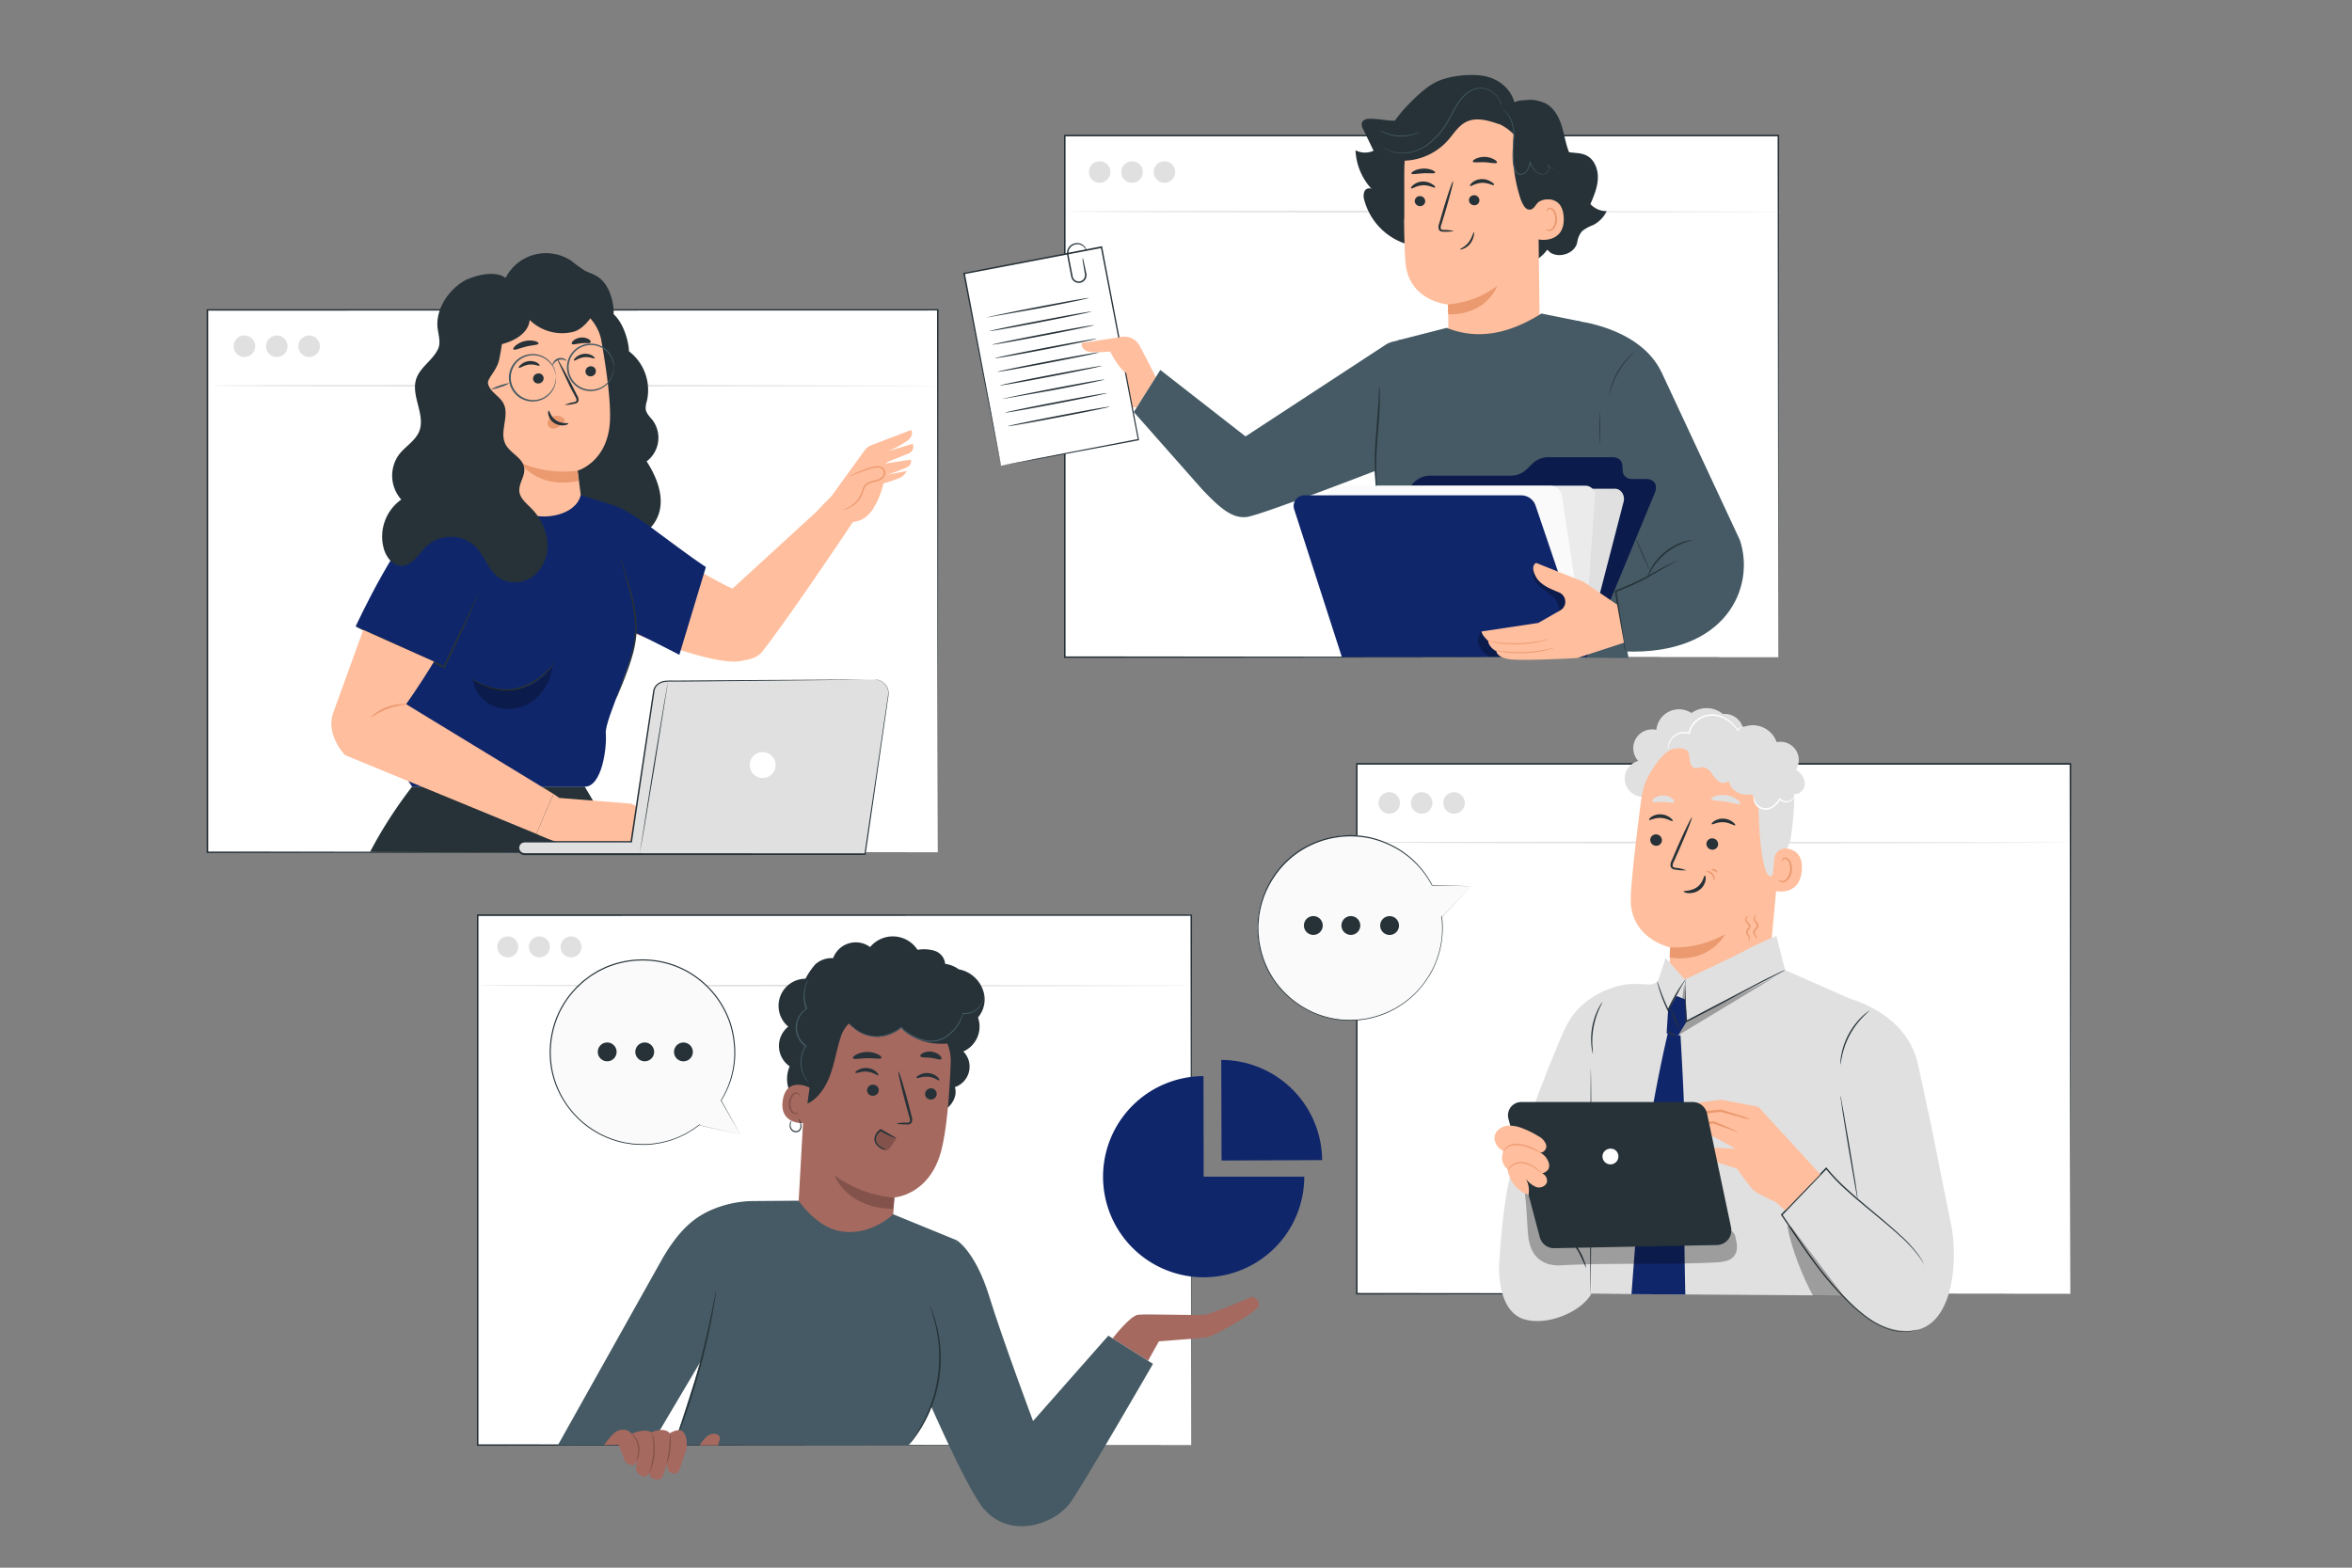 <svg xmlns="http://www.w3.org/2000/svg" xmlns:xlink="http://www.w3.org/1999/xlink" viewBox="0 0 750 500" xmlns:v="https://vecta.io/nano"><rect x="0" y="0" width="750" height="500" fill="#808080" stroke="none"/><style><![CDATA[.B{fill:#263238}.C{fill:#ffbe9d}.D{fill:#eb996e}.E{fill:#e0e0e0}.F{fill:#fff}.G{fill:#10266B}.H{opacity:.3}.I{fill:#455a64}.J{fill:#a5695f}.K{fill:#83534b}.L{fill:#fafafa}]]></style><path d="M432.62 243.66h227.56v169H432.62z" class="F"/><path d="M660.18 412.67l-.22-169 .22.22H432.64h0l.26-.26v169l-.24-.24 227.56.24-227.56.23h-.23v-.23-169-.26h.28 227.54.21v.21l-.28 169.09z" class="B"/><path d="M660.18 268.7c0 .15-50.83.27-113.53.27s-113.53-.12-113.53-.27 50.82-.26 113.53-.26l113.53.26zm-213.74-12.62a3.43 3.43 0 1 1-3.42-3.42 3.42 3.42 0 0 1 3.42 3.42zm10.33 0a3.43 3.43 0 1 1-3.43-3.42 3.43 3.43 0 0 1 3.43 3.42zm10.32 0a3.43 3.43 0 1 1-3.42-3.42 3.42 3.42 0 0 1 3.42 3.42zm88.29-25.02a6 6 0 0 0-6-3.33 8.14 8.14 0 0 0-10-.31 7.24 7.24 0 0 0-11.2 5.37 6 6 0 0 0-5.78 9.91 5.81 5.81 0 0 0 1.89 11.41L554 237.79a6 6 0 0 0 1.38-6.73z" class="E"/><path d="M523.36 254.88A24.65 24.65 0 0 1 549 233.46l1.27.06c13.71 1.49 20.11 14 18.24 27.63l-4.26 45.69-.23 2.21-32 4.79.63-11.67s-13.12-2.71-12.63-15.94c.23-6.38 1.79-19.5 3.34-31.35z" class="C"/><path d="M532.53,302.15a32.17,32.17,0,0,0,17.57-4.21s-4.55,9.31-17.68,7.46Z" class="D"/><path d="M526.23 267.74a1.89 1.89 0 0 0 1.72 2 1.8 1.8 0 0 0 2-1.61 1.88 1.88 0 0 0-1.72-2 1.8 1.8 0 0 0-2 1.61zm-.35-6.25c.22.26 1.71-.73 3.74-.62s3.47 1.19 3.7 1-.1-.56-.73-1.07a5.2 5.2 0 0 0-3-1.07 5 5 0 0 0-3 .8c-.59.41-.82.85-.71.96zm18.27 7.51a1.9 1.9 0 0 0 1.73 2 1.82 1.82 0 0 0 2-1.61 1.89 1.89 0 0 0-1.72-2 1.82 1.82 0 0 0-2.01 1.61zm1.68-6.14c.22.26 1.7-.73 3.73-.62s3.47 1.2 3.7 1-.1-.56-.72-1.07a5.26 5.26 0 0 0-2.95-1.07 5 5 0 0 0-3 .8c-.59.41-.87.85-.76.96zm-8.12 14.7a13.11 13.11 0 0 0-3.27-.76c-.52-.08-1-.21-1.07-.57a2.62 2.62 0 0 1 .42-1.52l1.73-3.87c2.41-5.52 4.18-10.06 4-10.16s-2.36 4.3-4.77 9.82l-1.66 3.9a3 3 0 0 0-.37 2 1.29 1.29 0 0 0 .81.8 3.58 3.58 0 0 0 .87.17 13.75 13.75 0 0 0 3.31.19zm5.91 1.7c-.33 0-.45 2.17-2.41 3.64s-4.3 1.11-4.33 1.42c0 .14.5.45 1.49.53a5.5 5.5 0 0 0 3.61-1.06 4.78 4.78 0 0 0 1.88-3.06c.14-.92-.09-1.48-.24-1.47z" class="B"/><path d="M545.7 254.88c.17.56 2.21.4 4.58.8s4.26 1.15 4.61.68c.15-.23-.16-.77-.91-1.34a8.11 8.11 0 0 0-7-1.13c-.89.31-1.35.72-1.28.99zm-18.78.77c.34.48 1.76.07 3.44.13s3.09.47 3.45 0c.15-.23 0-.7-.65-1.17a4.78 4.78 0 0 0-2.76-.89 4.72 4.72 0 0 0-2.79.79c-.61.49-.84.91-.69 1.14zm-1.98-6.76s3.89-8.11 8-9.84c5-2.1 6.76 3.31 11.43 2.25s9.39-3.07 13.92.72c5 4.15 2.41 6.77 2.44 12.65.11 23.83 4.11 30.77 5.91 19.64.19-1.22 3.64-2 4.41-7.19 1-6.69 1.65-14.84.39-19.68-1.07-4.08-3.22-7-7.18-10.24-6.26-5.2-15.18-5.71-21.26-5.4s-18.1 6.7-18.06 17.09z" class="E"/><path d="M565.79 273.9a3.6 3.6 0 0 1 4.05-3.26c2.45.36 5.12 1.89 4.71 7-.74 9-9.65 6.42-9.64 6.16s.54-6.12.88-9.9z" class="C"/><path d="M567.15 280.54s.15.13.4.27a1.58 1.58 0 0 0 1.18.12c1-.27 1.9-1.72 2.08-3.34a5.19 5.19 0 0 0-.26-2.29 1.81 1.81 0 0 0-1.08-1.3.79.79 0 0 0-1 .36c-.14.24-.1.42-.15.43s-.18-.16-.08-.53a1 1 0 0 1 .4-.54 1.2 1.2 0 0 1 .89-.15 2.2 2.2 0 0 1 1.53 1.53 5.36 5.36 0 0 1 .34 2.56c-.21 1.81-1.28 3.44-2.61 3.71a1.73 1.73 0 0 1-1.42-.36c-.22-.25-.25-.45-.22-.47z" class="D"/><path d="M566.48,256.39a8.6,8.6,0,0,1-3.91,1.58,3,3,0,0,1-3.17-2.24c-.07-.63.12-1.36-.27-1.86s-1.39-.47-2.15-.43A5.77,5.77,0,0,1,551.2,249c-.72,1-2.28.85-3.26.15a13.22,13.22,0,0,1-2.33-2.76,3.72,3.72,0,0,0-3-1.71,8.56,8.56,0,0,1-2,.34c-1.18-.16-1.69-1.58-1.81-2.77s-.2-2.57-1.17-3.26-2.13-.35-3.23-.25-2.49-.22-2.72-1.3a2.13,2.13,0,0,1,.49-1.62,5.86,5.86,0,0,1,7-1.87,7.94,7.94,0,0,1,14.65-.81,8.06,8.06,0,0,1,12.72,3.57,5.84,5.84,0,0,1,6.16,8.82,5.53,5.53,0,0,1,2.83,4.56c-.06,1.87-2,3.64-3.75,3.06a3.24,3.24,0,0,1-5.75,3" class="E"/><path d="M572.44 253.18a2.16 2.16 0 0 1-.65 1.7 2.88 2.88 0 0 1-1.86 1 3.13 3.13 0 0 1-2.54-.87h.38a8.91 8.91 0 0 1-1.91 2.16 5.18 5.18 0 0 1-1.7.94 3.48 3.48 0 0 1-1.83.08 3.52 3.52 0 0 1-2.53-1.62 5.26 5.26 0 0 1-.64-1.92 1.71 1.71 0 0 1 0-.73s.1.24.23.69a6.07 6.07 0 0 0 .75 1.76 3.69 3.69 0 0 0 5.42.4 9.13 9.13 0 0 0 1.83-2l.17-.26.21.22a2.74 2.74 0 0 0 2.15.8 2.63 2.63 0 0 0 1.67-.78 4.4 4.4 0 0 0 .85-1.57zm-16.05-21.49s-.24.05-.65.2a3.17 3.17 0 0 0-1.46 1.13l-.12.16-.16-.18a11.22 11.22 0 0 0-4.19-3.76 8.82 8.82 0 0 0-3.52-.95 7.45 7.45 0 0 0-6.26 2.95 6.14 6.14 0 0 0-1.13 2.67l-.05.29-.27-.09a5 5 0 0 0-3.77.27 4.91 4.91 0 0 0-2.17 2.1 6.77 6.77 0 0 0-.69 2.65 1.81 1.81 0 0 1-.08-.75 5.31 5.31 0 0 1 .51-2 5.13 5.13 0 0 1 2.25-2.32 5.38 5.38 0 0 1 4.1-.37l-.31.2a6.56 6.56 0 0 1 1.2-2.92 7.88 7.88 0 0 1 6.7-3.15 9.08 9.08 0 0 1 3.7 1.06 10.93 10.93 0 0 1 4.22 4h-.23a3.08 3.08 0 0 1 1.65-1.1 1.36 1.36 0 0 1 .73-.09z" class="F"/><path d="M546.66 280.73c-.15 0-.16-1-.89-1.79s-1.64-1-1.62-1.15.26-.13.66 0a2.63 2.63 0 0 1 1.36.86 2.59 2.59 0 0 1 .63 1.47c.02.37-.08.62-.14.61zm.92-2.46c-.13.07-.44-.26-.91-.49s-.91-.33-.93-.47.55-.32 1.17 0 .8.91.67.96zm9.74 21.73s.14-.06.26-.23a.8.8 0 0 0 .06-.79c-.13-.35-.53-.67-.78-1.27a1.19 1.19 0 0 1 .06-1.05 7.74 7.74 0 0 1 .62-.75c.74-.86-1.28-1.57-1-2.71a1.46 1.46 0 0 1 .53-.95c.22-.14.36-.16.38-.13a1.79 1.79 0 0 0-.54 1.11 1.39 1.39 0 0 0 .62 1.09 2.26 2.26 0 0 1 .57.78 1.11 1.11 0 0 1-.17 1.13 9 9 0 0 0-.6.69.73.73 0 0 0-.05.63c.15.45.54.84.67 1.3a1 1 0 0 1-.26 1.07c-.2.08-.38.08-.37.08zm2.82-.35s0-.13-.1-.33a3.44 3.44 0 0 0-.47-.78 3.17 3.17 0 0 1-.36-.59 1.27 1.27 0 0 1-.09-.89c.18-.65.73-1 1-1.49s.07-.85-.3-1.26a2.71 2.71 0 0 1-.46-.68 1.67 1.67 0 0 1-.11-.74c.12-.94.77-1.19.77-1.13a2.44 2.44 0 0 0-.4 1.14 1.55 1.55 0 0 0 .56 1.1 2.27 2.27 0 0 1 .53.76 1.24 1.24 0 0 1-.14 1.08c-.38.59-.87.93-1 1.35a1.51 1.51 0 0 0 .3 1.16 2.32 2.32 0 0 1 .36.94c.02.25-.06.37-.09.36z" class="D"/><path d="M582.37 372.64l12 11.56-3.88-22.11 24.35-7.7 7.59 37.52c2 12.87-.46 31.18-12.46 32.47-13 1.39-22.79-11.41-29-19.82-4.79-6.46-12.53-17.75-12.53-17.75l14-14.17M489.62 353c-3.91 12.3-9.37 14.16-11.53 49.4-.42 6.87 1.07 16 7.58 18.26 7.25 2.46 18.33-2 21.8-8V388.4z" class="E"/><path d="M505.76 404.44a55.59 55.59 0 0 0-2.4-5.17 51.26 51.26 0 0 0-3.31-4.65 4.88 4.88 0 0 1 1.26 1.13 18.35 18.35 0 0 1 2.42 3.3 18.65 18.65 0 0 1 1.67 3.74 5.35 5.35 0 0 1 .36 1.65z" class="B"/><g class="E"><path d="M483.74 367.16c.2-.73 12.22-33.44 16.05-40.6C504.38 318 514 314.21 520 313.84s70 4.73 70 4.73 17.94 4.51 21.57 20.74c4.55 20.36 8.21 40.43 8.21 40.43l-32.1 6.93-3.77-9.51-60.31 13.45-14.7-21.78z"/><path d="M594.26 320.44l-25.01-11.03-2.81-10.79-29.2 13.81-6.11-6.76-2.56 7.62-6.4 2.09-12.59 24.82-2.32 57.53.21 14.94 86.3.57-.7-24.46 1.19-68.34z"/><path d="M566.44 298.62s-3.26.95-11.65 5.42c-8.21 4.38-17.55 8.39-17.55 8.39l.71 13.18L569 310m-37.87-4.33l6.11 6.76-3.27 14.13-5.44-12.77"/></g><g class="H"><path d="M537.13,313.88c-.27.21-2,16.32-2,16.32l31.15-18.82L538,325.61Z"/></g><path d="M537.41,412.86s-.64-23.88-.07-38.85c.47-12.33-1.47-43.76-1.47-43.76l-4.06-.65a458,458,0,0,0-10.42,68l-1.15,15.15" class="G"/><path d="M586.86 349.49a6.43 6.43 0 0 1 .29 1.27l.64 3.5 2 11.55 1.9 11.57.5 3.52a8.14 8.14 0 0 1 .12 1.3 7.83 7.83 0 0 1-.29-1.28l-.63-3.49-2-11.55-1.87-11.57-.49-3.52a7.8 7.8 0 0 1-.17-1.3zm9.26-27.15c0 .07-.84.76-2.1 2.06a25.4 25.4 0 0 0-6.6 12.28l-.56 2.89a2.76 2.76 0 0 1 0-.8 15 15 0 0 1 .26-2.15 22.93 22.93 0 0 1 6.68-12.44 15.62 15.62 0 0 1 1.66-1.4 3.27 3.27 0 0 1 .66-.44z" class="B"/><path d="M537.34 318.73l-2.78-1.08-2.64 4.52-.47 7.43 3.71.59 2.79-4.58-.61-6.88z" class="G"/><g class="B"><path d="M507.26 340.83c.12 0 .21 16.08.21 35.92l-.21 35.92c-.12 0-.22-16.08-.22-35.92l.22-35.92zm30.28-28.52c.05 0-.6 1-1.59 2.69l-3.54 6.62-.29.64-.2.42-.19-.42a50.76 50.76 0 0 1-2.6-6.58l-.58-2a2.57 2.57 0 0 1-.14-.77c.06 0 .39 1 1 2.71a69.78 69.78 0 0 0 2.71 6.5h-.39l.29-.64a54.55 54.55 0 0 1 3.67-6.6l1.3-1.88a3.06 3.06 0 0 1 .55-.69zm31.71-2.9l-.43.26-1.26.66-4.64 2.4c-3.92 2-9.28 4.94-15.23 8.12l-10 5.2-.27.14v-.3l-.09-9.49v-2.67a5 5 0 0 1 0-1 5.45 5.45 0 0 1 .08.94c0 .68.06 1.57.1 2.68l.25 9.48-.28-.17 10-5.25 15.29-8 4.7-2.29 1.3-.58a2.42 2.42 0 0 1 .48-.13zM511 319.57c.06 0-.43.87-1.06 2.28a25.86 25.86 0 0 0-1.78 5.73 25.37 25.37 0 0 0-.38 6l.18 2.5a1.89 1.89 0 0 1-.19-.65 13.31 13.31 0 0 1-.29-1.83 21.74 21.74 0 0 1 2.18-11.87 15.36 15.36 0 0 1 .92-1.61l.42-.55zm23.48 11.11c-.06.1-.77-.23-1.58-.74s-1.41-1-1.34-1.11.77.23 1.57.74 1.41 1.01 1.35 1.11z"/><path d="M535.82,328.86a40.7,40.7,0,0,1-3.38-7.69,42.48,42.48,0,0,1,3.38,7.69Z"/></g><g class="H"><path d="M553.41 394.65a2.79 2.79 0 0 0-1-1.82c-1-.67-2.33.21-3.39.84-2.78 1.66-6.22 1.6-9.46 1.46a239.37 239.37 0 0 1-29.15-2.77c-4.71-.79-9.47-1.82-13.69-4.08s-7.89-5.89-9.25-10.47l-2.25-1.23c1.75 3.73 1.57 14.28 2.19 18.35s2.43 7 6.35 8.24a13.76 13.76 0 0 0 4.92.34c16.06-.79 32.27-.07 48.33-.86 2.29-.12 5-.43 6.18-2.37 1.08-1.63.67-3.75.22-5.63z"/></g><path d="M613.76 403.82a.93.93 0 0 1-.11-.19l-.29-.56-.47-.93-.79-1.14a43.18 43.18 0 0 0-6.23-6.78c-2.91-2.67-6.59-5.67-10.73-9.11-2.06-1.73-4.26-3.55-6.46-5.57a60.34 60.34 0 0 1-6.47-6.74h.31L570 385.86l-1.67 1.75v-.28c4.73 6.92 9 13.61 13.55 19.22a92.63 92.63 0 0 0 6.8 7.6 57.63 57.63 0 0 0 6.62 5.89c4.32 3.26 8.66 4.67 11.68 4.59h1.07l.93-.1.79-.09.65-.15.88-.19.31-.05-.29.09-.88.24-.65.17-.8.1-.93.12h-1.08c-3 .12-7.48-1.26-11.86-4.52a56.23 56.23 0 0 1-6.69-5.88 91.67 91.67 0 0 1-6.86-7.61c-4.55-5.61-8.87-12.31-13.59-19.21l-.1-.15.12-.12 1.67-1.75 12.52-13.07.17-.17.14.19a61.27 61.27 0 0 0 6.42 6.7c2.18 2 4.36 3.85 6.41 5.59 4.13 3.45 7.8 6.49 10.68 9.19a40.91 40.91 0 0 1 6.18 6.89l.77 1.21.43 1 .26.58c.06.15.12.18.11.18z" class="B"/><g class="H"><path d="M571.28 391.37l-1.36-.41c1.17 6.75 4.87 16.3 8.22 22.28h9.76c-3.7-4.62-16.62-21.87-16.62-21.87z"/></g><path d="M580.45,374.54,560.7,353l-11.84-2.25-13.44,1.71a2.88,2.88,0,0,0,1.7,3.26l-5,.28a2.82,2.82,0,0,0,1.84,3.69l-3.55.63a5.1,5.1,0,0,0,5.54,2.92,76.94,76.94,0,0,1,10.49-.71l7,3.83-10.36-.43-7.52,1.42s-1,1.93.71,2.38,8.23,0,8.23,0l9.38,3s3.67,5.21,5,6.63,7.37,4,7.37,4l3,2.69Z" class="C"/><path d="M532.16 356a18.26 18.26 0 0 0 3.85-.14l9.26-.88 3.46-.39h-.14l6.69 1.8a11.77 11.77 0 0 0 2.69.54 11 11 0 0 0-2.56-1l-6.61-2.06h-.07-.08l-3.46.36-9.23 1.11a20.29 20.29 0 0 0-3.8.66zm-.86 4.14a16.8 16.8 0 0 0 3.5-.24l8.36-1.11 3.24-.49h-.19l8.17 2.87c.07-.13-3.27-1.65-7.89-3.56h-.09-.11l-3.24.46-8.33 1.33a15.1 15.1 0 0 0-3.42.74z" class="D"/><path d="M481 356.78l10 37.82a4.69 4.69 0 0 0 4.64 3.5l51.84-1a4.7 4.7 0 0 0 4.51-5.67l-7.64-36.22a4.68 4.68 0 0 0-4.6-3.73h-54.61a4.23 4.23 0 0 0-4.14 5.3z" class="B"/><path d="M514.92 366.7a2.54 2.54 0 1 1-3.66 1 2.69 2.69 0 0 1 3.66-1z" class="F"/><path d="M477.27 365.06a3.38 3.38 0 0 1 0-4.16 5.17 5.17 0 0 1 3.93-1.9 11.46 11.46 0 0 1 4.39.91 28.59 28.59 0 0 1 5 2.49 4.73 4.73 0 0 1 2.49 2.9c.21 1.29-1.19 2.77-2.33 2.12a5.51 5.51 0 0 1 3.21 3.83c.24 1.64-.64 2.52-2.22 3a2.48 2.48 0 0 1 1.42 3.16 2.83 2.83 0 0 1-3.55 1.08 8.19 8.19 0 0 1-3.09-2.59 7.6 7.6 0 0 1 .88 5.2 10.18 10.18 0 0 1-6.65-8.17 4.7 4.7 0 0 1-1.28-5.78 4.89 4.89 0 0 1-2.9-4.07" class="C"/><path d="M491.69 374.29a13.76 13.76 0 0 1-1.52-1.16 10.21 10.21 0 0 0-4-2 5.53 5.53 0 0 0-2.43 0 4.4 4.4 0 0 0-1.74.87 6 6 0 0 0-1.16 1.45s0-.19.14-.5a3.48 3.48 0 0 1 .84-1.16 4.47 4.47 0 0 1 1.86-1 5.54 5.54 0 0 1 2.6 0 9.43 9.43 0 0 1 4.08 2.21 7.21 7.21 0 0 1 1.33 1.29zm-.39-6.68a8.24 8.24 0 0 1-1.84-.77l-2-.85a16.82 16.82 0 0 0-2.52-.65 7.13 7.13 0 0 0-2.56 0 4.7 4.7 0 0 0-1.89.82 4.77 4.77 0 0 0-1.24 1.48s0-.2.15-.52a3.34 3.34 0 0 1 .92-1.17 4.63 4.63 0 0 1 2-1 7.15 7.15 0 0 1 2.69 0 13.81 13.81 0 0 1 2.58.7 17.34 17.34 0 0 1 2 .94 13.51 13.51 0 0 1 1.71 1.02z" class="D"/><path d="M339.5 43.28h227.56v166.36H339.5z" class="F"/><path d="M567.06 209.64l-.22-166.36.22.21H339.52h0l.26-.26v166.36l-.24-.24 227.56.24-227.56.24h-.24v-.24V43.23 43h.28 227.54.21v.21l-.27 166.43z" class="B"/><path d="M567.83 67.49c0 .14-50.84.26-113.53.26s-113.53-.12-113.53-.26 50.82-.26 113.53-.26l113.53.26zM354.09 54.87a3.43 3.43 0 1 1-3.43-3.43 3.43 3.43 0 0 1 3.43 3.43zm10.33 0a3.43 3.43 0 1 1-3.42-3.43 3.44 3.44 0 0 1 3.42 3.43zm10.32 0a3.43 3.43 0 1 1-3.42-3.43 3.43 3.43 0 0 1 3.42 3.43z" class="E"/><path d="M354.29,109.14l1.44-.92a5.4,5.4,0,0,1,7.63,2c2.31,4.21,5.18,10.08,5.18,10.08l-6.07,9.6-2,.06c-2.2,1.41-7.36-1.44-10.85-3.55s-1.77-4.25-1.77-4.25c-2.18-3,.83-4.25.83-4.25a3.25,3.25,0,0,1,.89-4.6" class="C"/><path d="M307.423 87.175l43.842-8.403 11.767 61.393-43.842 8.403z" class="F"/><g class="B"><path d="M319.19 148.58l-.06-.28q-.08-.3-.18-.84l-.66-3.31-2.47-12.56-8.62-44.36-.05-.23h.23l43.84-8.43h0 .26v.26l11.71 61.4v.21h-.21l-32 6-8.71 1.56-2.3.41-.78.13.81-.18 2.33-.47 8.84-1.75L363 140l-.16.25-11.82-61.38.31.2h0l-43.84 8.38.19-.27 8.36 44.25 2.34 12.57.61 3.37.16.87a1.67 1.67 0 0 1 .04.34zm-4.44-47.33c0-.14 7.21-1.64 16.16-3.36s16.23-3 16.26-2.85S340 96.69 331 98.4l-16.25 2.85zm.83 4.34c0-.14 7.21-1.65 16.16-3.36s16.23-3 16.26-2.86-7.21 1.65-16.16 3.37-16.24 2.99-16.26 2.85zm.83 4.33c0-.14 7.21-1.64 16.16-3.36s16.24-3 16.26-2.85-7.21 1.65-16.16 3.36-16.24 2.99-16.26 2.85zm.83 4.34c0-.14 7.21-1.65 16.16-3.36s16.24-3 16.26-2.86-7.21 1.65-16.16 3.37-16.23 2.99-16.26 2.85zm.83 4.33c0-.14 7.21-1.64 16.16-3.36s16.24-3 16.26-2.85-7.2 1.65-16.16 3.36-16.23 2.99-16.26 2.85zm.83 4.34c0-.14 7.21-1.65 16.16-3.36s16.24-3 16.26-2.86-7.2 1.65-16.16 3.37-16.23 2.99-16.26 2.85zm.83 4.33c0-.14 7.21-1.64 16.16-3.36s16.24-3 16.27-2.85-7.16 1.65-16.16 3.36l-16.27 2.85zm.83 4.34c0-.14 7.21-1.65 16.16-3.36s16.24-3 16.27-2.86-7.21 1.65-16.17 3.37-16.23 2.99-16.26 2.85zm.83 4.33c0-.14 7.21-1.64 16.16-3.36s16.24-3 16.27-2.85-7.21 1.65-16.17 3.36-16.23 2.99-16.26 2.85z"/><path d="M345.23 82.21a4.26 4.26 0 0 1 .32 1.09l.66 3 .21 1a2.46 2.46 0 0 1-4.83.94l-.14-.71-.28-1.45q-.27-1.45-.54-2.85l-.25-1.35a4.83 4.83 0 0 1-.14-1.38 3.23 3.23 0 0 1 1.19-2.26 3.28 3.28 0 0 1 2.1-.72 3.14 3.14 0 0 1 2.66 1.59 2.58 2.58 0 0 1 .29.81v.3a7.87 7.87 0 0 0-.49-1 3 3 0 0 0-2.48-1.33 2.89 2.89 0 0 0-1.83.68 2.84 2.84 0 0 0-1 2 4.66 4.66 0 0 0 .15 1.24l.26 1.36.55 2.85.28 1.44.13.71a1.93 1.93 0 0 0 .22.58 2 2 0 0 0 2 1 2 2 0 0 0 1.6-1.35 2.09 2.09 0 0 0 .08-1l-.17-1-.5-3a5.2 5.2 0 0 1-.05-1.19z"/></g><path d="M358.28,107.39c-.33,0-13.32,2-13.32,2-.23,1.2.47,2.89,3.53,2.94,2.9.05,5.52-.2,5.52-.2s3.21,6.7,6.37,7.45,1.61-6.44,1.61-6.44h0Z" class="C"/><path d="M507.14 65.09c1.13-2.62 2.27-5.32 2.38-8.19s-1.07-6-3.55-7.27c-2.28-1.2-5.09-.64-7.52-1.5-3-1.07-4.88-4.09-6.21-7.05s.52-4-1.73-6.35c-3-3-4.92-3.49-8.69-1.63-2.71-1.92-12.14-5.4-14.86-5.49-4-.12-8.62.2-11.44 3.09-2.18 2.24-3.57 5.1-6.25 6.71-3.69 2.22-8.39.33-12.69.49a2.46 2.46 0 0 0-2.27 1.1 2.66 2.66 0 0 0 .35 2.17l3.34 6.9a6.58 6.58 0 0 1-5.76-.14 19.54 19.54 0 0 0 5.11 12.31 1.66 1.66 0 0 0-2.29.88 4.19 4.19 0 0 0 0 2.75 20.15 20.15 0 0 0 27.36 13.26l23.72 1.79a6 6 0 0 0 4.09 3.8c2.65-2 3.08-3.07 3.08-3.07 1.63 1.21.35.6 1.63 1.21 2.94 1.4 7.29-.26 8-3.54a6.91 6.91 0 0 1 1.57-3.61 12.38 12.38 0 0 1 3.49-1.92 9.7 9.7 0 0 0 4.34-4.45 7 7 0 0 1-5.2-2.25z" class="B"/><path d="M490.36 54.92l.61 49c.1 8.32-1.45 20.57-14.62 20.14h0c-11.4-1.24-14.43-12-14.51-19.8 0-3.69-.09-6.76-.12-7.14 0 0-12.48-1-13.53-13.35-.51-5.95-.56-18.31-.47-29.48a23 23 0 0 1 21.37-22.79l1.19-.09c12.89-.22 20.25 10.59 20.08 23.51z" class="C"/><path d="M461.72,97.09a29.89,29.89,0,0,0,15.72-5.92s-3.26,9.29-15.65,9.08Z" class="D"/><path d="M468.79 59.31c.24.25 1.67-.9 3.73-1s3.61 1 3.83.69-.15-.57-.83-1a5.19 5.19 0 0 0-3.07-.87 5 5 0 0 0-3 1.08c-.58.52-.78.99-.66 1.1zm-.37 4.59a1.66 1.66 0 0 0 1.73 1.56 1.58 1.58 0 0 0 1.6-1.62 1.66 1.66 0 0 0-1.75-1.57 1.59 1.59 0 0 0-1.58 1.63zm-4.8 9.77a13.58 13.58 0 0 0-3.12-.33c-.49 0-1-.07-1.06-.4a2.43 2.43 0 0 1 .22-1.46l1.16-3.79c1.6-5.39 2.73-9.81 2.51-9.87s-1.7 4.25-3.3 9.65l-1.1 3.81a2.81 2.81 0 0 0-.11 1.91 1.18 1.18 0 0 0 .84.65 3.11 3.11 0 0 0 .83.06 12.33 12.33 0 0 0 3.13-.23zm6.05-22.13c.2.46 1.85.12 3.83.22s3.61.54 3.84.1c.1-.21-.21-.63-.88-1a6.47 6.47 0 0 0-5.85-.24c-.69.31-1.03.71-.94.92zm-19.61 3.83c.21.37 1.82 0 3.78-.1s3.57.19 3.78-.2c.09-.19-.24-.52-.92-.82a6.81 6.81 0 0 0-2.88-.47 7 7 0 0 0-2.88.7c-.67.35-.94.71-.88.89z" class="B"/><path d="M490 64.13c.2-.1 8.29-3.12 8.64 5.33s-8.21 7.06-8.24 6.82-.4-12.15-.4-12.15z" class="C"/><path d="M492.87 73s.15.09.41.2a1.49 1.49 0 0 0 1.1 0c.88-.37 1.57-1.82 1.55-3.34a4.81 4.81 0 0 0-.5-2.09 1.7 1.7 0 0 0-1.15-1.09.75.75 0 0 0-.85.44c-.11.24-.05.41-.09.42s-.19-.13-.14-.48a.94.94 0 0 1 .32-.55 1.07 1.07 0 0 1 .8-.24 2 2 0 0 1 1.59 1.24 4.93 4.93 0 0 1 .61 2.34c0 1.7-.79 3.33-2 3.74a1.56 1.56 0 0 1-1.35-.17c-.27-.25-.33-.42-.3-.42z" class="D"/><path d="M465.61 79.53c-.09-.22 1.56-.71 2.73-2.27a9.34 9.34 0 0 0 1.17-2.2c.25-.62.43-1 .52-1s.07.44-.07 1.11a6.21 6.21 0 0 1-1.09 2.47 5 5 0 0 1-2.15 1.65c-.65.29-1.09.31-1.11.24zm35.65-29.08c-1.76-3-2.17-6.54-3.14-9.87s-2.81-6.77-6.07-7.94h-.08c-2.93-1.18-6.54-1.2-8.94.83-.6-4.39-4.45-7.87-8.74-9s-11.17-.46-15.28 1.2c-3.18 1.28-6.25 3.9-10 7.75a41.59 41.59 0 0 0-4.31 5.23L441 50.22a4.55 4.55 0 0 0-1.05 1.05 2.17 2.17 0 0 0 3.17 2.9h0c.38.65.67 1.31 1 2h0l.06.12a13 13 0 0 0 .63 1.23h0l2.88 12.73c.19-3.47-.07-15.54.11-19a19.39 19.39 0 0 0 13.8-6.37c1.89-2.1 3.38-4.73 5.92-6 3.27-1.62 7.16-.44 10.61.76l-.15-.13a15.51 15.51 0 0 1 4.78 3.44 48 48 0 0 0 2.08 20.36c.32 1 1.2 3 2.17 3.39 1.9.73 2.41-1.2 3.55-2.23a5.09 5.09 0 0 1 3.46-.85 76.87 76.87 0 0 0 2.32-8.77 7.75 7.75 0 0 0 3.55.24l-1.1-2.62a4.09 4.09 0 0 0 1.52.69 1.36 1.36 0 0 0 1.44-.63c.31-.71-.12-1.46-.49-2.08z" class="B"/><path d="M479.15 34.93a12 12 0 0 1 1.23 1.13 8.81 8.81 0 0 1 1.9 4.09 16 16 0 0 1 .31 3.14l-.17 3.63a29.83 29.83 0 0 0-.09 4 14.39 14.39 0 0 0 .27 2.14 4.54 4.54 0 0 0 .87 2.07 1.86 1.86 0 0 0 1.74.58 2.8 2.8 0 0 0 1.57-.88 6.47 6.47 0 0 0 1.22-3.1h-.26a10.51 10.51 0 0 0 1.5 2.59 3.7 3.7 0 0 0 2.4 1.3 2.38 2.38 0 0 0 1.27-.22 2 2 0 0 0 .86-.85 2.06 2.06 0 0 0 .26-1.09 1.51 1.51 0 0 0-.39-1l-.13.11a7.78 7.78 0 0 0 2.65 2 7.2 7.2 0 0 0 .84.43 1 1 0 0 0 .29.07 1.2 1.2 0 0 0-.28-.12l-.79-.35a8.29 8.29 0 0 1-2.56-2l-.13.12a1.58 1.58 0 0 1 .08 1.83 1.88 1.88 0 0 1-.78.75 2.13 2.13 0 0 1-1.15.19 3.44 3.44 0 0 1-2.23-1.24 10.5 10.5 0 0 1-1.45-2.6l-.18-.4-.08.43a6.29 6.29 0 0 1-1.13 3 2.53 2.53 0 0 1-1.4.79 1.59 1.59 0 0 1-1.48-.5 4.11 4.11 0 0 1-.81-1.93 13.75 13.75 0 0 1-.27-2.09 33.14 33.14 0 0 1 .07-4l.15-3.65a15.55 15.55 0 0 0-.35-3.18 8.73 8.73 0 0 0-2-4.12 5 5 0 0 0-1.37-1.07zm-38.15 12l.1.08.31.23a6.09 6.09 0 0 0 .52.33 7.36 7.36 0 0 0 .75.39 10.82 10.82 0 0 0 5.28.95 13.91 13.91 0 0 0 7.44-2.74 24 24 0 0 0 6.39-7.37l2.44-4.44a16.37 16.37 0 0 1 2.77-3.75 8.39 8.39 0 0 1 3.56-2.16 5.75 5.75 0 0 1 1.87-.21 6.4 6.4 0 0 1 1.72.33 7.1 7.1 0 0 1 2.57 1.54 7.2 7.2 0 0 1 1.39 1.81 7.91 7.91 0 0 1 .63 1.85v-.13-.38a6.43 6.43 0 0 0-.47-1.39 7.08 7.08 0 0 0-1.46-1.87 7.28 7.28 0 0 0-2.62-1.63 7 7 0 0 0-1.77-.36 6.27 6.27 0 0 0-1.95.21 8.68 8.68 0 0 0-3.67 2.2 16.54 16.54 0 0 0-2.82 3.8l-2.43 4.43a24.25 24.25 0 0 1-6.3 7.3 13.87 13.87 0 0 1-7.3 2.76 11 11 0 0 1-5.22-.85 19.58 19.58 0 0 1-1.73-.93zm-1.12-5.42a2.21 2.21 0 0 0 .44.31 10.38 10.38 0 0 0 1.31.66 12.39 12.39 0 0 0 2.08.68 13.49 13.49 0 0 0 5.32.17 12.63 12.63 0 0 0 2.11-.54 11.66 11.66 0 0 0 1.35-.58 3 3 0 0 0 .46-.28s-.71.3-1.87.66a14.65 14.65 0 0 1-2.1.48 16.48 16.48 0 0 1-2.61.16 15.63 15.63 0 0 1-2.6-.33 13.89 13.89 0 0 1-2.06-.61l-1.83-.78z" class="I"/><path d="M450 60.09c.25.25 1.67-.9 3.74-1s3.6 1 3.82.69-.15-.58-.82-1a5.21 5.21 0 0 0-3.07-.87 4.88 4.88 0 0 0-3 1.08c-.67.52-.83 1.01-.67 1.1zm1.13 4.09a1.67 1.67 0 0 0 1.73 1.56 1.59 1.59 0 0 0 1.61-1.62 1.67 1.67 0 0 0-1.73-1.57 1.61 1.61 0 0 0-1.61 1.63z" class="B"/><g class="I"><path d="M441.77 110l-44.6 29.19L370 118l-8.46 13.41 21.68 24.53c5.86 6.22 9.78 9.53 14.39 8.94s43.24-15.59 43.24-15.59l5.86-40.94-2.46.59a7.66 7.66 0 0 0-2.48 1.06z"/><path d="M491.54 100c-10 6.27-20 8.63-30.22 4.57L446 108.48l-7.44 12.94a11.74 11.74 0 0 0-1.53 6.71l2.97 49.53-9 31.46 88.32.76-4.35-23.37-10.95-84z"/><path d="M505 140.22l-2.76-37.92s20.79 1.92 27.67 16.59l24.9 53.37c5 14.93-4.22 36.71-36.59 35.52l-3.69-20.29z"/></g><g class="B"><path d="M521.65 171.79a9.55 9.55 0 0 0 .51 1.49l1.5 3.5 1.56 3.47a10.91 10.91 0 0 0 .68 1.42 9.1 9.1 0 0 0-.52-1.49l-1.49-3.5-1.56-3.47a11.82 11.82 0 0 0-.68-1.42zm-11.51-29.85c.07 0 .13-2.4.13-5.36l-.13-5.37c-.07 0-.12 2.4-.12 5.37l.12 5.36zm3.06-16.14a2.49 2.49 0 0 0 .19-.6l.5-1.63a26.83 26.83 0 0 1 2.31-5.1 26.23 26.23 0 0 1 3.34-4.5l1.18-1.23a3.26 3.26 0 0 0 .43-.45 2.27 2.27 0 0 0-.49.38 14.78 14.78 0 0 0-1.25 1.18 23.51 23.51 0 0 0-5.69 9.67 14.85 14.85 0 0 0-.42 1.66 3.64 3.64 0 0 0-.1.62zm-73.34-2.35a5.19 5.19 0 0 1 .12 1.24v3.39c0 2.86-.33 6.8-.68 11.14a110.19 110.19 0 0 0-.44 11.11c0 1.42.08 2.58.15 3.37a6.49 6.49 0 0 1 0 1.24 5 5 0 0 1-.23-1.22c-.13-.79-.24-1.94-.32-3.37a85.67 85.67 0 0 1 .29-11.17l.83-11.12.13-3.37a6.56 6.56 0 0 1 .15-1.24zm95.03 55.31a9.87 9.87 0 0 1-1.42.8l-3.86 2.19-5.72 3.29-3.53 1.68-3.86 1.6-1.19.49.16-.29 2.08 13.65.57 4.1a7.33 7.33 0 0 1 .14 1.51 9.46 9.46 0 0 1-.33-1.48l-.73-4.07-2.25-13.62v-.21l.19-.08 1.19-.48 3.86-1.59 3.51-1.64 5.76-3.18s3-1.62 4-2.05l1.11-.49s.31-.15.32-.13z"/><path d="M539.6 172.26c0 .09-1.05.29-2.67.9a20.69 20.69 0 0 0-5.8 3.35 20.42 20.42 0 0 0-4.39 5.06l-1.39 2.45a2.26 2.26 0 0 1 .2-.74 13.32 13.32 0 0 1 .87-1.9 18.38 18.38 0 0 1 10.39-8.57 12.72 12.72 0 0 1 2-.49 2.43 2.43 0 0 1 .79-.06z"/></g><use xlink:href="#B" class="G"/><g class="H"><use xlink:href="#B"/></g><path d="M509.54,191.7l8.19-31.65c.54-2.08-.83-4.17-2.73-4.17H450.85a2.92,2.92,0,0,0-2.73,2.35l-11.91,47.63c-.53,2.09.31,3.35,2.21,3.33H503a2.91,2.91,0,0,0,2.69-2.33Z" class="E"/><path d="M505.11,208l3.49-49.83a3.06,3.06,0,0,0-3.05-3.27H439.08V208Z" fill="#ebebeb"/><path d="M505.85,209.19,498,157.81a3.69,3.69,0,0,0-3.62-2.87H427.09A3.64,3.64,0,0,0,423.7,160l14.52,47Z" class="L"/><path d="M506,209.45l-16.31-48.11a4.83,4.83,0,0,0-4.54-3.35H415.79a3.39,3.39,0,0,0-3.09,4.5l15.17,47Z" class="G"/><g class="H"><path d="M472.44 201.4l3.83.2a35.57 35.57 0 0 0 16.84-3c1.63-.72 3.35-1.75 3.85-3.47.55-1.92-.69-3.92-2.21-5.22s-3.37-2.23-4.68-3.74-1.94-3.94-.65-5.46l.36.27c.94 2.37 3.55 3.52 5.71 4.88a20.13 20.13 0 0 1 8.51 11.07c.76 2.49 1 5.4-.55 7.52a9.36 9.36 0 0 1-4.55 3c-5.25 2-10.85 2-16.45 2-1.76 0-7.19-.08-7.19-.08-1.7-.46-2.27-1.35-3.29-2.79s-.78-4.15.47-5.18z"/></g><path d="M472.44 201.4l18.08-2.72 7-4a3.13 3.13 0 0 0 1.61-2.55V192a3.22 3.22 0 0 0-2-3.06c-2.23-.94-5.75-2.18-7.26-4.82-2.16-3.79 0-4.57 0-4.57l15.1 6 10.69 7.28 2.19 12.17-14.92 4.87s-16.61.94-21.2.43-4.58-2.65-4.58-2.65c-.85-.27-2.58-1.78-2.57-3.19-2.23-2.09-2.14-3.07-2.14-3.07" class="C"/><path d="M495.57 206.62a3.51 3.51 0 0 0-.75.14l-2 .44a44.57 44.57 0 0 1-6.73.8 43.49 43.49 0 0 1-6.76-.28l-2-.28a3.78 3.78 0 0 0-.76-.08 4 4 0 0 0 .74.2c.47.12 1.16.25 2 .38a36.59 36.59 0 0 0 13.57-.53l2-.53a4.05 4.05 0 0 0 .69-.26zm-1.66-2.8a4.47 4.47 0 0 0-.75.15l-2 .43a44.15 44.15 0 0 1-6.84.76 45.51 45.51 0 0 1-6.87-.32l-2.07-.28a3.58 3.58 0 0 0-.76-.09 3.67 3.67 0 0 0 .74.2c.48.12 1.18.25 2.06.39a39.11 39.11 0 0 0 6.91.4 36.19 36.19 0 0 0 6.87-.85 20.73 20.73 0 0 0 2-.53 3 3 0 0 0 .71-.26z" class="D"/><path d="M152.29 291.88h227.56v169H152.29z" class="F"/><path d="M379.85 460.88l-.22-169 .21.21-227.53.05h0l.26-.26v169l-.24-.23 227.56.23-227.56.24h-.24v-.24-169-.26h.28l227.53.05h.22v.21l-.27 169z" class="B"/><g class="E"><path d="M379.85 314.33c0 .15-51 .27-113.8.27s-113.8-.12-113.8-.27 50.94-.26 113.8-.26l113.8.26z"/><circle cx="161.92" cy="302" r="3.35"/><circle cx="172.01" cy="302" r="3.35"/><circle cx="182.1" cy="302" r="3.35"/></g><path d="M354.79 426.87s5.55-7.27 8.16-7.55 19 .28 21.25 0 15.22-5.75 15.22-5.75 2.3.78 2 2.83-14.64 9.81-16.37 10.1-15.5 1.3-15.5 1.3l-3.46 6.2z" class="J"/><path d="M307.21,335.35a8.7,8.7,0,0,0,1.39-15.1l-10.08-3.38q-2.19,19.51-4.64,39a14.71,14.71,0,0,0,7.74-2.14c2.23-1.55,3.7-4.45,2.87-7a6.89,6.89,0,0,0,2.72-11.35Z" class="B"/><path d="M257.78,327.72l.38-4.63,28.31-2.45c8.66,0,17,9.5,16.7,18.14-.37,9.61-1.2,21.33-3.06,28.34-3.74,14.09-14.9,14.79-14.9,14.79l-1,14.2c-.75,8.28-7.89,9.39-16.17,8.65h0a15.06,15.06,0,0,1-13.69-15.85Z" class="J"/><path d="M298.69 349a1.86 1.86 0 0 1-2 1.68 1.77 1.77 0 0 1-1.69-1.88 1.85 1.85 0 0 1 2-1.68 1.77 1.77 0 0 1 1.69 1.88zm.83-4.44c-.25.21-1.54-1-3.51-1.15s-3.53.64-3.72.38.18-.53.86-.93a5.13 5.13 0 0 1 3-.6 4.9 4.9 0 0 1 2.76 1.22c.57.52.74.98.61 1.08zm-19.3 3.25a1.85 1.85 0 0 1-2 1.67 1.77 1.77 0 0 1-1.73-1.85 1.85 1.85 0 0 1 2-1.67 1.77 1.77 0 0 1 1.73 1.85zm-.17-4.87c-.25.22-1.54-.95-3.51-1.15s-3.53.65-3.72.38.18-.52.86-.92a5.05 5.05 0 0 1 3-.6 4.83 4.83 0 0 1 2.77 1.22c.55.52.73.98.6 1.07zm5.68 15.4a12.93 12.93 0 0 1 3.27-.26c.51 0 1-.05 1.12-.38a2.57 2.57 0 0 0-.18-1.53l-1.1-4c-1.52-5.68-2.56-10.34-2.33-10.4s1.64 4.5 3.16 10.19l1 4a2.93 2.93 0 0 1 .06 2 1.25 1.25 0 0 1-.9.65 3.28 3.28 0 0 1-.87 0 13 13 0 0 1-3.23-.27z" class="B"/><path d="M285.2,382a38.2,38.2,0,0,1-19.15-7.16s3.81,10.52,18.77,10.73Z" class="K"/><path d="M281.07 337.41c-.25.51-2.2.06-4.55.1s-4.29.48-4.54 0c-.12-.24.26-.72 1.07-1.16a7.69 7.69 0 0 1 3.46-.83 7.58 7.58 0 0 1 3.47.77c.81.4 1.2.87 1.09 1.12zm19.09.36c-.4.42-1.71-.19-3.35-.38s-3.05 0-3.32-.51c-.12-.24.14-.67.79-1a4.87 4.87 0 0 1 5.38.72c.53.49.67.97.5 1.17zm9.35-11.3a8.94 8.94 0 0 0 4.4-8.83 10.16 10.16 0 0 0-8.2-8.49 9.23 9.23 0 0 0-4.32-1.73 4.85 4.85 0 0 0-3.28-4.14 11.6 11.6 0 0 0-5.53-.34 9.39 9.39 0 0 0-15.12-.88 7.69 7.69 0 0 0-11.8 3.55 7.64 7.64 0 0 0-5.72 2 23.83 23.83 0 0 0-3.09 4.54 8.65 8.65 0 0 0-5.49 15.28 7.89 7.89 0 0 0 .44 12.66 10.12 10.12 0 0 0 0 8 5 5 0 0 0 2.28 2.6 1.9 1.9 0 0 0 .17.56c.72 1.43 2.88 1.06 4.23.2 3.27-2.1 5.28-5.71 6.53-9.39s1.85-7.56 3.06-11.25l.09-.26a10.46 10.46 0 0 1 2.49-4.08 26 26 0 0 0 3.21 2.55 11.47 11.47 0 0 0 13.53-1.27 16.83 16.83 0 0 0 10.25 5c3.85.4 7.74.07 10.95-2.1a5.47 5.47 0 0 0 1.92-2.24 1.64 1.64 0 0 0-1-1.94z" class="B"/><path d="M258.16 346.89c-.18-.11-7.39-3.73-8.56 4.09s6.92 7.37 7 7.15 1.56-11.24 1.56-11.24z" class="J"/><path d="M254.62 354.81s-.15.08-.39.15a1.38 1.38 0 0 1-1-.13c-.78-.43-1.28-1.84-1.11-3.26a4.4 4.4 0 0 1 .67-1.89 1.59 1.59 0 0 1 1.18-.89.71.71 0 0 1 .75.49c.07.24 0 .38 0 .4s.18-.1.17-.43a.86.86 0 0 0-.24-.54 1 1 0 0 0-.72-.31 1.91 1.91 0 0 0-1.6 1 4.75 4.75 0 0 0-.8 2.11c-.18 1.58.4 3.17 1.48 3.67a1.5 1.5 0 0 0 1.28 0c.29-.18.36-.35.33-.37z" class="K"/><path d="M313.65 316.3a1.81 1.81 0 0 1 0 .2 3 3 0 0 1 .07.58 5.83 5.83 0 0 1-.3 2.21 5.93 5.93 0 0 1-2 2.85 6.25 6.25 0 0 1-4.39 1.25l.15-.11a13.46 13.46 0 0 1-4 6.44 10.31 10.31 0 0 1-3.75 2.19 8.7 8.7 0 0 1-4.59.14 15.38 15.38 0 0 1-4.23-1.61 11.76 11.76 0 0 1-3.36-2.61h.23a14.34 14.34 0 0 1-7 2.88 11.23 11.23 0 0 1-5.84-1.19 11.69 11.69 0 0 1-3.16-2.31 9.93 9.93 0 0 1-.69-.78 1.23 1.23 0 0 1-.21-.3s.32.37 1 1a12.14 12.14 0 0 0 3.17 2.2 11.25 11.25 0 0 0 5.72 1.09 14.21 14.21 0 0 0 6.83-2.86l.13-.1.1.13a11.66 11.66 0 0 0 3.27 2.51 15.22 15.22 0 0 0 4.13 1.57 8.43 8.43 0 0 0 4.41-.12 10.18 10.18 0 0 0 3.64-2.12 13.38 13.38 0 0 0 4-6.25v-.12h.12a5.94 5.94 0 0 0 4.22-1.15 5.82 5.82 0 0 0 2-2.72 6.27 6.27 0 0 0 .37-2.15l-.04-.74zM258 311.86a18.19 18.19 0 0 0-1 2.6 11.31 11.31 0 0 0 .38 7.13l.05.12-.11.08a7.32 7.32 0 0 0-2.49 2.92 7 7 0 0 0-.58 4.16 7.31 7.31 0 0 0 2.81 4.58l.14.1-.1.14a9.18 9.18 0 0 0-1.53 4.77 10.06 10.06 0 0 0 .65 4 11.44 11.44 0 0 0 1.87 3.06 1.62 1.62 0 0 1-.18-.16 6.66 6.66 0 0 1-.5-.52 8.92 8.92 0 0 1-1.39-2.3 9.82 9.82 0 0 1-.74-4 9.24 9.24 0 0 1 1.54-4.95v.23a7.58 7.58 0 0 1-3-4.8 7.27 7.27 0 0 1 .62-4.37 7.47 7.47 0 0 1 2.62-3l-.06.19a11.2 11.2 0 0 1-.26-7.3 10.72 10.72 0 0 1 .81-1.93l.29-.47c.07-.1.16-.29.16-.28z" class="I"/><path d="M252.44 357.31a6.63 6.63 0 0 0-.34 1.39 2.14 2.14 0 0 0 .39 1.39 1.75 1.75 0 0 0 1.55.67 1.45 1.45 0 0 0 1.15-1.16 2.83 2.83 0 0 0-.08-1.49l-.5-1.36a3.71 3.71 0 0 1 .74 1.28 2.91 2.91 0 0 1 .16 1.65 2.08 2.08 0 0 1-.44.91 1.61 1.61 0 0 1-1 .53 2 2 0 0 1-1.86-.83 2.29 2.29 0 0 1-.38-1.61 2.13 2.13 0 0 1 .61-1.37z" class="B"/><path d="M280.59,360.68a3.63,3.63,0,0,0,.59,5.92,2.1,2.1,0,0,0,1.33.31c.81-.12,1.36-.87,1.82-1.55l1.14-1.69a.86.86,0,0,0,.21-.64c-.06-.24-.31-.37-.53-.48l-4.37-2.09" class="K"/><path d="M282.46 366.66a4.09 4.09 0 0 1-2-.71 3.32 3.32 0 0 1-1.52-1.88 2.49 2.49 0 0 1 0-1.48 4 4 0 0 1 1.8-2.41l.14-.08.14.08 5 2.91a19.35 19.35 0 0 1-5.31-2.43h.29a3.56 3.56 0 0 0-.95.87 2.63 2.63 0 0 0 .58 4.09c1.06.71 1.87.95 1.83 1.04z" class="B"/><g class="I"><path d="M177.89 460.94l33.18-59.25c5.57-9.7 10.42-13.22 14.78-15.34a34.43 34.43 0 0 1 14.71-3.29l14.11-.11s5.36 8 12.63 9.6c10 2.16 17.53-5.27 17.53-5.27l20.26 8.3L301 433a55.11 55.11 0 0 1-10 26.16l-1.34 1.74-74.7-.07 8.66-26.95-16 27z"/><path d="M305.09,395.58s5.89,3.46,10.33,17.8,14,39.85,14,39.85l24-27.23,14.24,9s-23,39.88-26.62,44.6c-5.44,7-19.19,11.06-27.26,1.71-5.86-6.8-19.89-39.7-19.89-39.7Z"/></g><path d="M296.45 416.37s.1.14.23.43l.53 1.27a37.84 37.84 0 0 1 1.53 4.86 42.87 42.87 0 0 1-4.93 32.43 40.24 40.24 0 0 1-2.89 4.18 9.78 9.78 0 0 1-.89 1l-.35.35a15.09 15.09 0 0 1 1.07-1.53 44.09 44.09 0 0 0 2.74-4.24 44.49 44.49 0 0 0 4.89-32.12 46.86 46.86 0 0 0-1.36-4.87 15 15 0 0 1-.57-1.76zm-68.16-4.58a2 2 0 0 1 0 .52l-.2 1.48-.91 5.42c-.83 4.56-2.19 10.83-4.07 17.66s-3.93 12.91-5.54 17.26c-.81 2.17-1.49 3.92-2 5.12l-.59 1.37a2.9 2.9 0 0 1-.23.47 1.91 1.91 0 0 1 .13-.51c.14-.37.3-.84.5-1.4l1.83-5.18c1.53-4.37 3.51-10.45 5.39-17.27s3.28-13.05 4.21-17.59l1.07-5.38.3-1.46a1.72 1.72 0 0 1 .11-.51z" class="B"/><path d="M192.56 460.89s2.72-3.69 4.06-4.39 3.18-.68 4 .05l.81.72s4.21-1.89 6.24-.43c0 0 4-1.9 5.93.27 0 0 3.09-2 4.4-.26s1.17 4.72.54 6.25-1.82 6.73-2.74 6.82c0 0-2.46.26-2.79-1.07l-.47-2s-.94 4.71-2.08 4.94-3.3.11-3.37-2c0 0-1.05 1.57-2.08 1.11s-2.3-1.21-2.19-2.49l.13-2.55s-.56 1.86-1.49 1.46-1.87-.32-2.39-1.9-1.82-4.6-1.82-4.6z" class="J"/><path d="M202.86 465.82c-.06 0 .19-.51.41-1.33a7.65 7.65 0 0 0 .13-3.27 7.53 7.53 0 0 0-1.3-3l-.85-1.1a3 3 0 0 1 1.08.93 6.65 6.65 0 0 1 1.47 3.1 6.75 6.75 0 0 1-.26 3.43 2.87 2.87 0 0 1-.68 1.24zm5.06-8.96a6.23 6.23 0 0 1 .54 1.86 18.42 18.42 0 0 1-.62 9.24 6.66 6.66 0 0 1-.78 1.77 33.66 33.66 0 0 0 1.28-6.38 32.65 32.65 0 0 0-.42-6.49zm5.77.31a15.27 15.27 0 0 1 .06 5 14.85 14.85 0 0 1-1.19 4.84c-.12 0 .48-2.18.78-4.89l.35-4.95z" class="K"/><path d="M229.47 458.24a1.57 1.57 0 0 0-1.06-.86 3.4 3.4 0 0 0-3.06.82 11.65 11.65 0 0 0-2.23 2.75h6c-.12-.95.68-1.86.35-2.71z" class="J"/><path d="M383.82 375.29h32.08a32.08 32.08 0 1 1-32.14-32.07zm5.71-5.15l-.1-32.08h.1A32.22 32.22 0 0 1 421.6 370z" class="G"/><path d="M202.61 168.72a16.85 16.85 0 0 1 8.62 7.5c3.24 5.73 2.37 8.56 1.53 11.95s-2.34 10.12-2.42 9.68-7.73-29.13-7.73-29.13z" class="C"/><path d="M66.14 98.86h232.89v172.96H66.14z" class="F"/><path d="M299 271.82l-.21-173 .21.21-232.86.05h0l.26-.26v173l-.23-.23 232.88.23-232.88.24h-.27v-.24-173-.22h.28 232.86.22v.22l-.26 173z" class="B"/><path d="M298.63 123c0 .14-51.62.26-115.29.26s-115.29-.08-115.29-.26 51.61-.26 115.29-.26l115.29.26zM81.37 110.41a3.43 3.43 0 1 1-3.43-3.41 3.43 3.43 0 0 1 3.43 3.41zm10.32 0a3.43 3.43 0 1 1-3.42-3.41 3.42 3.42 0 0 1 3.42 3.41zm10.31 0a3.43 3.43 0 1 1-3.41-3.41 3.43 3.43 0 0 1 3.41 3.41z" class="E"/><g class="B"><path d="M195 95c-.77-2.81-2.3-5.57-4.83-7-1.19-.7-2.55-1.08-3.77-1.74a46.08 46.08 0 0 1-4.06-2.95 14.45 14.45 0 0 0-21.12 5.35c-2.84-2.17-7.77-1.25-11.13 0s-6.17 5.21-7 8.69l15.8 4.65a42.19 42.19 0 0 0 10.76 8.86 21.83 21.83 0 0 0 13.5 2.73 14.9 14.9 0 0 0 11.11-7.59 15.53 15.53 0 0 0 .74-11z"/><path d="M206.2 147.15a9.43 9.43 0 0 0 2-13c-.89-1.15-2.1-2.2-2.3-3.64a7.24 7.24 0 0 1 .38-2.63 15.57 15.57 0 0 0-5.71-15.84c-.09-3.23-1.9-10.06-6-12.67L175.93 102q1.27 29.43-.17 58.87c-.15 3-.26 6.24 1.39 8.76 2.33 3.58 7.19 4.32 11.45 4.43a34 34 0 0 0 12.09-1.42c3.85-1.35 7.4-4 9-7.77 2.49-5.75-.07-12.45-3.49-17.72z"/></g><path d="M149.4,107.48l-.56-4.17,24.57-7.67c7.65-1.71,16.92,5.09,18.31,12.81,1.53,8.57,3.07,19.1,2.79,25.66-.57,13.2-10.31,16-10.31,16l1,7.82a14.46,14.46,0,0,1-12.51,16.17h0a14.45,14.45,0,0,1-16.16-12.45Z" class="C"/><path d="M190 118.15a1.67 1.67 0 0 1-1.41 1.86 1.6 1.6 0 0 1-1.88-1.3 1.67 1.67 0 0 1 1.41-1.86 1.58 1.58 0 0 1 1.88 1.3zm-.39-3.88c-.18.24-1.55-.55-3.34-.34s-3 1.26-3.21 1.06.06-.5.58-1a4.58 4.58 0 0 1 2.54-1.12 4.42 4.42 0 0 1 2.69.54c.6.38.83.75.74.86zm-16.27 6.15a1.67 1.67 0 0 1-1.41 1.86A1.61 1.61 0 0 1 170 121a1.67 1.67 0 0 1 1.41-1.86 1.59 1.59 0 0 1 1.93 1.28zm-1.27-3.8c-.18.24-1.55-.54-3.34-.33s-3 1.25-3.21 1 0-.5.58-1a4.55 4.55 0 0 1 2.54-1.11 4.42 4.42 0 0 1 2.69.53c.6.43.83.8.74.91zm8.01 12.52a12 12 0 0 1 2.85-.86c.45-.1.87-.24.91-.56a2.37 2.37 0 0 0-.46-1.32l-1.75-3.32-4.08-8.75c.19-.1 2.33 3.66 4.78 8.4l1.69 3.35a2.63 2.63 0 0 1 .45 1.76 1.18 1.18 0 0 1-.68.76 3.31 3.31 0 0 1-.76.2 12.05 12.05 0 0 1-2.95.34z" class="B"/><path d="M184.2 150.13a34.56 34.56 0 0 1-18.33-2.6s5.42 8.57 18.69 5.84zm-4.38-16.6a3.25 3.25 0 0 0-3-.86 3 3 0 0 0-1.91 1.32 1.89 1.89 0 0 0 .1 2.15 2.18 2.18 0 0 0 2.42.33 7.12 7.12 0 0 0 2.13-1.63 2.15 2.15 0 0 0 .45-.59.6.6 0 0 0-.08-.66" class="D"/><path d="M175 131c.29 0 .52 1.89 2.34 3.08s3.86.73 3.91 1c0 .12-.42.43-1.29.56a5 5 0 0 1-3.25-.73 4.21 4.21 0 0 1-1.83-2.6c-.21-.82-.05-1.31.12-1.31zm-3.28-21.44c-.12.51-1.93.48-4 1s-3.7 1.27-4 .86c-.15-.19.1-.68.73-1.23a6.83 6.83 0 0 1 2.9-1.41 6.92 6.92 0 0 1 3.22 0c.77.22 1.2.54 1.15.78zm16.64-.39c-.27.44-1.55.16-3 .31s-2.7.59-3 .19c-.15-.19 0-.62.51-1.06a4.4 4.4 0 0 1 4.89-.41c.49.35.71.8.6.97zm-36.17-14.7c-2.55.83-5.43 7.78-4.68 10.36a7.91 7.91 0 0 0 5.74 5.1 14.89 14.89 0 0 0 7.93-.51c3.63-1.11 7.46-3.61 7.71-7.39a14.76 14.76 0 0 0 13.88 3.81c4.86-1.25 8.46-8.69 9.82-13.52z" class="B"/><g class="I"><path d="M177.34 120.49c-.06 0 0-.66-.33-1.77a7.38 7.38 0 0 0-2.68-3.93 7.12 7.12 0 0 0-10.05 9.89 7.15 7.15 0 0 0 7 2.81 7.16 7.16 0 0 0 3-1.31 7.32 7.32 0 0 0 2.68-3.92c.3-1.12.27-1.77.33-1.77a1.43 1.43 0 0 1 0 .47 5.62 5.62 0 0 1-.16 1.35 7.43 7.43 0 0 1-5.82 5.61 7.6 7.6 0 0 1-4-.3 7.42 7.42 0 0 1-3.54-2.64 7.53 7.53 0 0 1 0-9 7.55 7.55 0 0 1 7.52-2.93 7.43 7.43 0 0 1 5.82 5.61 5.62 5.62 0 0 1 .16 1.35 1.43 1.43 0 0 1 .07.48zm18.4-3.32c-.06 0 0-.65-.33-1.77a7.26 7.26 0 0 0-2.68-3.92 7.16 7.16 0 0 0-6.76-1 7 7 0 0 0-3.29 2.48 7.12 7.12 0 0 0 3.32 10.89 7.22 7.22 0 0 0 9.44-4.91c.3-1.11.27-1.77.33-1.77a1.43 1.43 0 0 1 0 .47 5.62 5.62 0 0 1-.16 1.35 7.43 7.43 0 0 1-5.82 5.61 7.55 7.55 0 0 1-7.52-2.93 7.57 7.57 0 0 1 0-9 7.44 7.44 0 0 1 3.54-2.63 7.61 7.61 0 0 1 4-.31 7.43 7.43 0 0 1 5.82 5.61 5.62 5.62 0 0 1 .16 1.35 1.43 1.43 0 0 1-.05.48zm-19.5-.73c-.06 0-.07-.35.17-.83a2.72 2.72 0 0 1 3.65-1.14c.47.26.66.55.61.59s-.31-.11-.76-.25a2.94 2.94 0 0 0-1.75 0 3 3 0 0 0-1.44 1c-.28.37-.4.65-.48.63z"/><path d="M162.39,122.23a9.45,9.45,0,0,1-2.83,1.22,9.16,9.16,0,0,1-3,.73,18.35,18.35,0,0,1,5.83-2Z"/></g><g class="C"><path d="M289.77 144.62a2.3 2.3 0 0 0 1.27-3.06l-8 2.4a31.18 31.18 0 0 0 6.41-3.49c2.17-1.78 1.09-3.32 1.09-3.32l-8.23 3.17-4.66 2.74L266 160.85s9.11 4.45 10.72 3.17c2.83-2.26 4.38-7.3 5-9.86a34.28 34.28 0 0 0 5.71-2 5.34 5.34 0 0 0 1.71-1.93l-6.34 1.21c.92-.27 6.8-2.28 7.26-3 .82-1.27.31-1.83.31-1.83l-8 1.24.82-.6 6.58-2.63zm-29.34 18.52l-26.81 24.55c-3.33-.77-44.15-25.17-44.15-25.17l-6.47 31.4s41.78 19.21 53.28 16.88c1.88-.38 5-.62 6.9-3.11 9.2-11.82 28.71-41.07 28.71-41.07z"/><path d="M278.65 161.91l-4.84-2.33 3.49-6.34 2.74-5.79 4.25-7.89-6.47 2.44a5.05 5.05 0 0 0-2 1.49l-10.65 14.71-4.68 4.8 4.51 12.27 5.36-8.36 3.13-.73c3.18-.73 5.16-4.27 5.16-4.27z"/><path d="M270.87,152a40.14,40.14,0,0,1,6.94-2.72,6,6,0,0,1,2.4-.31,2.18,2.18,0,0,1,1.82,1.42,2.27,2.27,0,0,1-1.11,2.34,8.72,8.72,0,0,1-2.61.92,4.52,4.52,0,0,0-2.41,1.27,7.57,7.57,0,0,0-1,2.38,8.35,8.35,0,0,1-6.16,5.29"/></g><path d="M268.71 162.54l1.16-.42a8.62 8.62 0 0 0 2.79-1.82 8.29 8.29 0 0 0 1.41-1.81 11.07 11.07 0 0 0 1-2.46 4 4 0 0 1 .72-1.35 3.5 3.5 0 0 1 1.32-.92c1-.44 2.09-.54 3.05-.94a3 3 0 0 0 1.23-.86 1.91 1.91 0 0 0 .48-1.28 1.89 1.89 0 0 0-1.87-1.56 7.29 7.29 0 0 0-2.56.44l-2.23.71-3.16 1.22a8.49 8.49 0 0 1-1.16.46 5 5 0 0 1 1.08-.63c.72-.36 1.78-.85 3.12-1.37l2.23-.77a7.71 7.71 0 0 1 2.72-.5 2.92 2.92 0 0 1 1.47.53 2 2 0 0 1 .82 1.45 2.84 2.84 0 0 1-2 2.59c-1.07.44-2.15.54-3.06.93a3.34 3.34 0 0 0-1.16.8 3.67 3.67 0 0 0-.65 1.2 11.74 11.74 0 0 1-1 2.51 8.17 8.17 0 0 1-1.52 1.85 8.07 8.07 0 0 1-2.95 1.75 6.65 6.65 0 0 1-.91.23c-.26.03-.37.04-.37.02z" class="D"/><path d="M186.43 250.87h-55A140.6 140.6 0 0 0 118 271.72l78.32.32c1.56-2.52-9.89-21.17-9.89-21.17z" class="B"/><path d="M202.68 200.91c-1.86-24.6-8-40.06-8-40.06l-9.52-2.93h0c-1.44 6.29-11.69 8.37-17.52 5.62l-6.17-3.23c-19.81-3-18.79-1.33-23.37 1.42-4 2.39-3.61 20.24-3.61 20.24s-9.87 46.5-9.33 53.95 6.28 15 6.28 15h55c5.54 0 7.12-12.51 6.73-17.05s10.12-24.87 9.51-32.96z" class="G"/><path d="M150.5 216.39a4.06 4.06 0 0 0 .92.78 16.82 16.82 0 0 0 2.84 1.66 17.35 17.35 0 0 0 4.69 1.41 16.41 16.41 0 0 0 6-.26 19.78 19.78 0 0 0 9.33-5.42 21.24 21.24 0 0 0 2.14-2.49 3.9 3.9 0 0 0 .64-1c-.08-.06-1.08 1.34-3.07 3.22a20.59 20.59 0 0 1-9.17 5.14 16.7 16.7 0 0 1-10.39-1c-2.52-1.05-3.87-2.13-3.93-2.04z" class="B"/><g class="H"><path d="M176.15,212.32a16,16,0,0,1-5.65,10.8,13.27,13.27,0,0,1-11.76,2.56,11.38,11.38,0,0,1-8-8.73,33.86,33.86,0,0,0,8.77,3.06,17.22,17.22,0,0,0,16.93-8l-.45.47"/></g><path d="M113.42 199.77l27.69 13s11.29-25 12.26-28.39 4-8.82.9-15.94-11.49-9.73-16.13-6.7c-10.36 6.78-24.72 38.03-24.72 38.03zm87.07 1.32c1.3 0 16.14 7.77 16.14 7.77l8.46-28c-12.63-8.42-23-18-30.37-20L198.6 184z" class="G"/><path d="M113.42 199.77a2.58 2.58 0 0 1 .55.2l1.53.65 5.6 2.48 18.38 8.38 2.24 1-.35.13 8-16.73 2.32-5 .62-1.36a1.81 1.81 0 0 1 .25-.46 2.66 2.66 0 0 1-.16.5l-.53 1.4a181.65 181.65 0 0 1-2.17 5.1c-1.9 4.29-4.64 10.22-7.83 16.81l-.11.24-.24-.11-2.24-1-18.32-8.53-5.52-2.63-1.49-.75a2.08 2.08 0 0 1-.53-.32zM198 178.1a14.52 14.52 0 0 1 .57 1.72l1.46 4.73c1.2 4 3 9.59 3 16a33.87 33.87 0 0 1-1.48 8.91c-.77 2.67-1.66 5-2.42 7s-1.42 3.5-1.87 4.58a11.37 11.37 0 0 1-.75 1.66 1.65 1.65 0 0 1 .12-.46l.44-1.27 1.71-4.64c.71-1.9 1.57-4.3 2.31-7a34.61 34.61 0 0 0 1.42-8.78c-.08-6.35-1.75-11.94-2.87-15.95l-1.29-4.77a21.3 21.3 0 0 1-.31-1.31 1.31 1.31 0 0 1-.04-.42zm-23.46-5.58a18.29 18.29 0 0 0-5.47-10.74c-1.44-1.44-3.16-2.88-3.44-4.89-.36-2.61 1.9-5 1.53-7.66-.45-3.26-4.53-4.67-6-7.62-2-4 1.45-9.11-.65-13-1.26-2.35-4.28-3.61-4.88-6.2-.4-1.68 2.8-4.12 3.55-7.76 1.67-8.19 2.52-14.52-5.43-19.29L149.12 89c-5.2 2.54-9.57 8.25-9.66 14.22-.05 2.83 1.4 5.66.17 8.2-1.71 3.54-5.71 5.73-6.92 9.48-1.72 5.36 3 11.36 1 16.6-1.23 3.09-4.45 4.86-6.48 7.49a11.45 11.45 0 0 0 .73 14.34 14.43 14.43 0 0 0-5.43 16.14c.83 2.43 2.7 4.83 5.26 5 3.67.2 5.76-4 8.45-6.46a11.44 11.44 0 0 1 15.45.41c2.82 2.92 4 7.33 7.25 9.72s8.23 2 11.42-.6a12.63 12.63 0 0 0 4.18-11.02z" class="B"/><path d="M138.4 211c-5.25 8.62-8.91 13.58-8.91 13.58l47 28.64-5.49 12.72-61-25.11s-6-6.19-3.89-13.08l9.72-26.84z" class="C"/><path d="M118.05,228.94c.11.15,2.34-1.72,5.63-2.92s6.19-1.27,6.18-1.46a15.3,15.3,0,0,0-11.81,4.38Z" class="D"/><path d="M213,261.93l-11.73-5.61-22.89-1.82-1.87-1.29L171,265.94s6,2.87,9.15,3.12l19.24-.58,10.06,1Z" class="C"/><path d="M279 216.75l-66 .53c-2.14 0-4.19 1-4.51 3.15l-7.21 48.09h-34a2 2 0 0 0 0 4h108.58l7.42-50.76a4.33 4.33 0 0 0-4.28-5.01z" class="E"/><path d="M279 216.75a3.41 3.41 0 0 1 1 .09 4.38 4.38 0 0 1 2.52 1.68 4.22 4.22 0 0 1 .81 2.1 11.94 11.94 0 0 1-.24 2.72l-.95 6.69-6.12 42.49v.17h-.18l-105.32.06h-2.82a2.68 2.68 0 0 1-1.49-.28 2.25 2.25 0 0 1 0-3.93 2.7 2.7 0 0 1 1.49-.28h33.59l-.25.22 7.18-47.71a3.73 3.73 0 0 1 1.23-2.51 4.85 4.85 0 0 1 2.52-1.12 21.83 21.83 0 0 1 2.66-.09h2.59l9.94-.07 17.65-.11 25.14-.13h8.46.59-.59-1.74l-6.72.1-25.14.28-17.65.17-9.94.1h-2.59a20.11 20.11 0 0 0-2.59.1 4.49 4.49 0 0 0-2.3 1 3.28 3.28 0 0 0-1.08 2.25l-7.12 47.72v.22H167.7a2.32 2.32 0 0 0-1.23.21 1.72 1.72 0 0 0 0 3 2.28 2.28 0 0 0 1.24.22h2.84l105.32.06-.2.18 6.29-42.46 1-6.69a13.13 13.13 0 0 0 .27-2.67 4.33 4.33 0 0 0-3.23-3.63 6.51 6.51 0 0 0-1-.15z" class="B"/><circle cx="243.2" cy="244.01" r="4.13" class="F"/><path d="M204 272c.1 0 2.2-12.23 4.69-27.35l4.36-27.41c-.09-.02-2.2 12.23-4.69 27.36L204 272z" class="B"/><path d="M469.28,282.59l-12.65-.28a29.49,29.49,0,1,0,3.12,10.09v0Z" class="L"/><path d="M469.28 282.59l-9.46 9.89-.1.1-.05-.13h0l.17-.05a30.22 30.22 0 0 1 0 7.07 29.51 29.51 0 0 1-2.17 8.12 26.54 26.54 0 0 1-2.19 4.13l-1.37 2-1.6 1.95a29.69 29.69 0 0 1-19.51 9.75 29.41 29.41 0 0 1-12.33-1.57 30.12 30.12 0 0 1-11.07-7 29.14 29.14 0 0 1-7.16-11.64l-.51-1.71c-.18-.56-.26-1.16-.39-1.74a17.13 17.13 0 0 1-.31-1.74l-.18-1.76a11.34 11.34 0 0 1-.08-1.75v-1.75l.15-1.73a16.82 16.82 0 0 1 .21-1.72 30.21 30.21 0 0 1 5-12.37 29.14 29.14 0 0 1 9.3-8.57 29.91 29.91 0 0 1 21.94-3.17 31.93 31.93 0 0 1 8.88 3.82 29.1 29.1 0 0 1 6.36 5.48 30.27 30.27 0 0 1 3.93 5.79h-.08l12.65.37-12.65-.2h-.05 0a30 30 0 0 0-3.93-5.73 29.16 29.16 0 0 0-6.33-5.41 31.71 31.71 0 0 0-8.82-3.76 29.68 29.68 0 0 0-21.7 3.19 28.8 28.8 0 0 0-9.18 8.48 29.71 29.71 0 0 0-5 12.23 13.85 13.85 0 0 0-.21 1.7l-.14 1.71c-.05.57 0 1.15 0 1.72a12.67 12.67 0 0 0 .08 1.74l.18 1.73a16.75 16.75 0 0 0 .31 1.72l.38 1.72.51 1.69a28.76 28.76 0 0 0 7.07 11.5 29.77 29.77 0 0 0 10.93 6.94 29 29 0 0 0 12.18 1.56 29.46 29.46 0 0 0 19.4-9.59l1.59-1.92 1.36-2a26.48 26.48 0 0 0 2.19-4.08 29.85 29.85 0 0 0 2.18-8 30.57 30.57 0 0 0 0-7l-.08-.68.25.64h0-.15zm-47.49 12.59a3 3 0 1 1-3-3 3 3 0 0 1 3 3zm11.97 0a3 3 0 1 1-3-3 3 3 0 0 1 3 3zm11.94-1.5a3 3 0 1 1-4.08-1.09 3 3 0 0 1 4.08 1.09z" class="B"/><path d="M236.25,361.93l-6.25-11a29.48,29.48,0,1,0-7.06,7.86v0Z" class="L"/><path d="M236.25 361.93l-13.35-3.05h-.13l.08-.11h0l.13.12a29.2 29.2 0 0 1-14.13 6 26.52 26.52 0 0 1-4.67.24l-2.44-.13-2.49-.38a29.71 29.71 0 0 1-18.41-11.82 29.48 29.48 0 0 1-5-11.38 30.09 30.09 0 0 1 .35-13.1 29.09 29.09 0 0 1 6.32-12.12l1.2-1.32c.39-.45.87-.81 1.29-1.22s.86-.83 1.34-1.17l1.41-1.05a12.87 12.87 0 0 1 1.47-1l1.49-.91 1.57-.76a13.09 13.09 0 0 1 1.58-.7 30 30 0 0 1 13.2-2 29.1 29.1 0 0 1 12.12 3.58 29.93 29.93 0 0 1 14 17.21 31.76 31.76 0 0 1 1.28 9.58 29.5 29.5 0 0 1-1.44 8.27 29.9 29.9 0 0 1-3 6.34v-.09l6.17 11.05-6.33-11v-.05h0a30.2 30.2 0 0 0 2.9-6.32 29.11 29.11 0 0 0 1.39-8.21 31.51 31.51 0 0 0-1.3-9.49 29.63 29.63 0 0 0-13.87-17 28.94 28.94 0 0 0-12-3.52 29.69 29.69 0 0 0-13 2 13.54 13.54 0 0 0-1.56.7l-1.55.75-1.47.9a12.46 12.46 0 0 0-1.45.95l-1.39 1.05a16 16 0 0 0-1.32 1.15l-1.28 1.2-1.19 1.31a28.67 28.67 0 0 0-6.24 12 29.67 29.67 0 0 0-.35 12.94 29.17 29.17 0 0 0 4.9 11.26 29.56 29.56 0 0 0 18.2 11.73l2.46.38 2.42.14a27 27 0 0 0 4.62-.22 29.26 29.26 0 0 0 8-2.25 30.23 30.23 0 0 0 6-3.6l.55-.42-.42.55h0l-.05-.14zm-39.63-26.44a3 3 0 1 1-3-3 3 3 0 0 1 3 3zm11.97 0a3 3 0 1 1-3-3 3 3 0 0 1 3 3zm11.94-1.49a3 3 0 1 1-4.09-1.1 3 3 0 0 1 4.09 1.1z" class="B"/><defs ><path id="B" d="M506,209.48l21.7-52.36c1-2.39-.25-4.33-2.78-4.33h-4.36c-1.78,0-3-1-3.11-2.51l-.15-1.92c-.11-1.54-1.33-2.52-3.11-2.52H493.4a7.24,7.24,0,0,0-4.8,2.13l-1.69,1.63a7.23,7.23,0,0,1-4.8,2.12H455.69a7.38,7.38,0,0,0-6.31,4.33l-21.51,53.43Z"/></defs></svg>